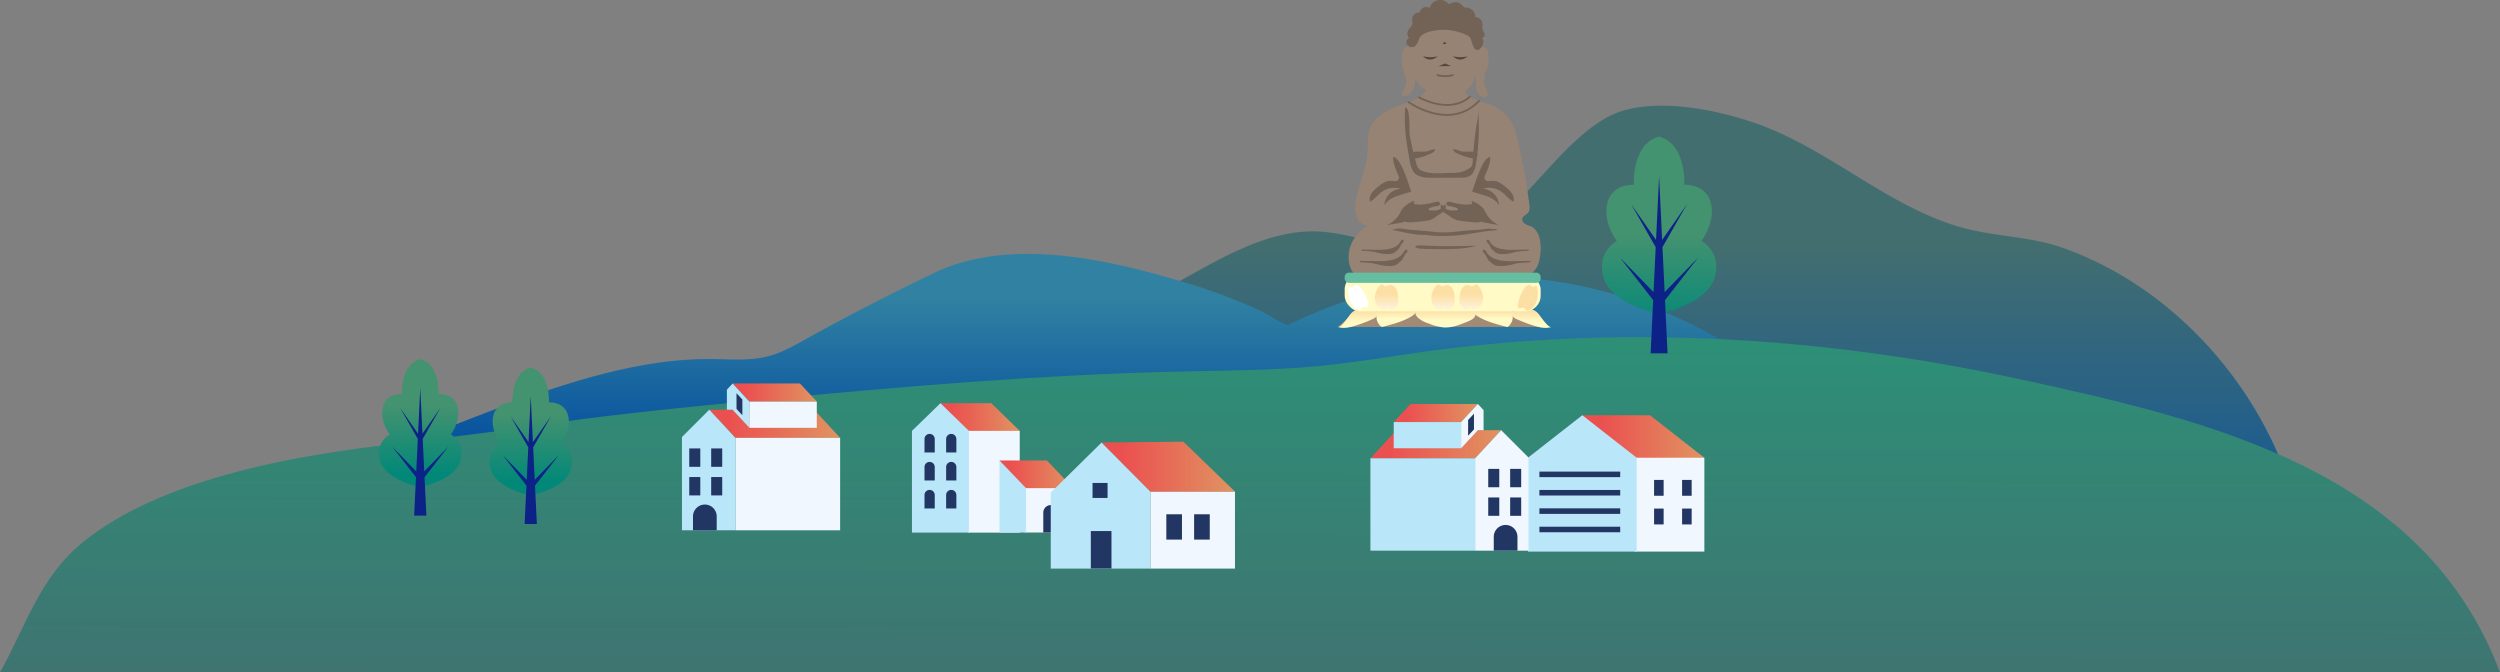 <svg xmlns="http://www.w3.org/2000/svg" xmlns:xlink="http://www.w3.org/1999/xlink" width="1428.551" height="384.206" viewBox="0 0 1428.551 384.206">
  <rect x="0" y="0" width="1428.551" height="384.206" fill="#808080" stroke="none"/>
  <defs>
    <linearGradient id="linear-gradient" x1="0.5" y1="1.164" x2="0.5" y2="0.348" gradientUnits="objectBoundingBox">
      <stop offset="0" stop-color="#fff"/>
      <stop offset="0.014" stop-color="#08539f"/>
      <stop offset="1" stop-color="#436e70"/>
    </linearGradient>
    <linearGradient id="linear-gradient-2" x1="12.892" y1="0.966" x2="12.892" y2="0.394" gradientUnits="objectBoundingBox">
      <stop offset="0.003" stop-color="#08539f"/>
      <stop offset="1" stop-color="#3182a2"/>
    </linearGradient>
    <linearGradient id="linear-gradient-3" x1="31.041" y1="-10.893" x2="-16.244" y2="6.48" gradientUnits="objectBoundingBox">
      <stop offset="0" stop-color="#279878"/>
      <stop offset="1" stop-color="#436e70"/>
    </linearGradient>
    <linearGradient id="linear-gradient-4" x1="0.512" y1="-0.26" x2="0.498" y2="1.218" xlink:href="#linear-gradient-3"/>
    <linearGradient id="linear-gradient-5" x1="0.5" y1="0.696" x2="0.5" y2="-0.479" gradientUnits="objectBoundingBox">
      <stop offset="0" stop-color="#fffac6"/>
      <stop offset="0.472" stop-color="#fcdfa4"/>
    </linearGradient>
    <linearGradient id="linear-gradient-6" x1="0.5" y1="0.613" x2="0.5" y2="-0.261" xlink:href="#linear-gradient-5"/>
    <linearGradient id="linear-gradient-7" x1="147.747" y1="0.696" x2="147.747" y2="-0.479" xlink:href="#linear-gradient-5"/>
    <linearGradient id="linear-gradient-8" x1="145.902" y1="0.613" x2="145.902" y2="-0.261" xlink:href="#linear-gradient-5"/>
    <linearGradient id="linear-gradient-9" x1="0.5" y1="0.68" x2="0.5" y2="-0.244" xlink:href="#linear-gradient-5"/>
    <linearGradient id="linear-gradient-10" x1="-47.578" y1="-44.169" x2="-47.578" y2="-46.216" gradientUnits="objectBoundingBox">
      <stop offset="0" stop-color="#fff"/>
      <stop offset="0.472" stop-color="#fcdfa4"/>
    </linearGradient>
    <linearGradient id="linear-gradient-11" x1="6.953" y1="29.432" x2="6.953" y2="27.457" xlink:href="#linear-gradient-10"/>
    <linearGradient id="linear-gradient-12" x1="0.5" y1="1.366" x2="0.5" y2="-0.651" xlink:href="#linear-gradient-10"/>
    <linearGradient id="linear-gradient-17" y1="0.5" x2="1" y2="0.5" gradientUnits="objectBoundingBox">
      <stop offset="0.156" stop-color="#eb5050"/>
      <stop offset="1" stop-color="#e09461"/>
    </linearGradient>
    <linearGradient id="linear-gradient-23" x1="0.5" y1="0.902" x2="0.5" y2="0.372" gradientUnits="objectBoundingBox">
      <stop offset="0" stop-color="#018878"/>
      <stop offset="1" stop-color="#439270"/>
    </linearGradient>
    <linearGradient id="linear-gradient-25" x1="0.5" y1="1.092" x2="0.5" y2="0.562" xlink:href="#linear-gradient-23"/>
  </defs>
  <g id="footer-vision-end" transform="translate(-20.102 -49.302)">
    <g id="圖層_1" data-name="圖層 1">
      <path id="Path_104" data-name="Path 104" d="M1239.094,210.773q7.789,5.01,15.171,10.745a224.934,224.934,0,0,1,75.656,108.815c-39.119,15.736-82.217,2.825-123.056-6.11-25.173-5.508-50.6-9.45-76.015-13.39-41.92,0-87.312-13.534-128.885-19.979-44.1-6.836-88.4-12.807-132.378-20.519-15.005-2.632-28.141-8.936-43.331-9.777-21.969-1.219-44.246-.163-66.247-.292q-67.947-.394-135.892-1.154c22.247-22.5,49.557-37.782,76.491-52.783,22.909-12.757,47.089-25.84,72.726-24.736,25.87,1.113,51.527,16.682,76.544,9.315,14.339-4.223,26.005-15.43,37.114-26.3,17.769-17.385,37.849-45.281,60.354-52.017,23.233-6.956,55.745-.2,78.017,7.88,39.853,14.463,73.207,46.206,113.731,58.278,20.032,5.967,40.2,5.224,60.128,12.317A194.2,194.2,0,0,1,1239.094,210.773Z" fill="url(#linear-gradient)"/>
      <path id="Path_105" data-name="Path 105" d="M1022.61,256.5s-116.163-94.461-266.5-21.51c-1.209.586-13.358-6.957-14.736-7.606A318.907,318.907,0,0,0,697.8,210.9c-45.11-13.626-100.8-26.37-144.342-5.452q-37.539,18.033-73.877,38.171c-6.383,3.538-12.824,7.16-19.937,9.108-9.628,2.636-19.865,2.05-29.888,1.783-57.468-1.533-118.577,25.925-170.9,45.6,82.059,4.328,166.717-1.605,249.24-1.605h353.3c8.987,0,161.8,1.789,161.942,0C1023.848,292.169,1026.989,260.065,1022.61,256.5Z" fill="url(#linear-gradient-2)"/>
      <path id="Path_106" data-name="Path 106" d="M1180.227,394.836s-.158,0-.432,0l-.03,17.259Q1180,403.466,1180.227,394.836Z" fill="url(#linear-gradient-3)"/>
      <path id="Path_107" data-name="Path 107" d="M1448.653,433.493c-43.423-115.12-164.975-143.71-273.3-167.285q-8.078-1.758-16.18-3.4c-106.153-21.47-215.828-27.464-323.312-12.8-21.086,2.877-41.631,6.521-63.287,8.545-25.566,2.389-52,2.459-78.169,3.053-80.711,1.833-160.222,8.726-239.017,16.2-45.967,4.361-91.946,8.942-136.209,15.687-55.758,8.5-114.8,11.389-170.092,27.131-28.591,8.141-58.7,19.8-81.986,38.8-24.309,19.835-32.243,47.665-47,74.081C20.1,433.508,1448.659,433.508,1448.653,433.493Z" fill="url(#linear-gradient-4)"/>
    </g>
    <g id="圖層_3" data-name="圖層 3">
      <g id="Group_238" data-name="Group 238">
        <path id="Path_108" data-name="Path 108" d="M784.518,236.122h118.8l-8.48-9.342-98.938-.758Z" fill="#a38a77"/>
        <g id="Group_236" data-name="Group 236">
          <path id="Path_109" data-name="Path 109" d="M784.518,236.122c3.171,1.116,6.681.319,9.9-.672a86.57,86.57,0,0,0,9.721-3.653,7.04,7.04,0,0,0,2.4-1.506,2.47,2.47,0,0,0,.593-2.6c-.489-1.07-1.833-1.421-3.011-1.592-4.6-.665-8.692-1.226-12.015,2.331C791.026,229.577,786.466,236.808,784.518,236.122Z" fill="url(#linear-gradient-5)"/>
          <path id="Path_110" data-name="Path 110" d="M809.061,235.727a1.235,1.235,0,0,0,.484.321,1.662,1.662,0,0,0,.881-.062c5.8-1.5,11.74-3.06,16.487-6.085,1.388-.885,2.772-2.272,2.069-3.566-.514-.944-1.916-1.347-3.189-1.567a60.761,60.761,0,0,0-10.4-.581c-3.343,0-6.97.083-9.58,1.731a8.616,8.616,0,0,0,1.214.173C806.649,229.644,805.817,232.632,809.061,235.727Z" fill="url(#linear-gradient-6)"/>
          <path id="Path_111" data-name="Path 111" d="M906.642,236.122c-3.171,1.116-6.681.319-9.894-.672a86.51,86.51,0,0,1-9.722-3.653,7.04,7.04,0,0,1-2.4-1.506,2.47,2.47,0,0,1-.593-2.6c.489-1.07,1.833-1.421,3.011-1.592,4.6-.665,8.692-1.226,12.015,2.331C900.134,229.577,904.694,236.808,906.642,236.122Z" fill="url(#linear-gradient-7)"/>
          <path id="Path_112" data-name="Path 112" d="M882.1,235.727a1.234,1.234,0,0,1-.484.321,1.662,1.662,0,0,1-.881-.062c-5.8-1.5-11.74-3.06-16.487-6.085-1.388-.885-2.772-2.272-2.069-3.566.514-.944,1.916-1.347,3.189-1.567a60.76,60.76,0,0,1,10.4-.581c3.343,0,6.971.083,9.58,1.731a8.6,8.6,0,0,1-1.214.173C884.511,229.644,885.343,232.632,882.1,235.727Z" fill="url(#linear-gradient-8)"/>
          <path id="Path_113" data-name="Path 113" d="M830.56,231.051a16.58,16.58,0,0,0,5.728,3.033,30.711,30.711,0,0,0,8.838,2.32c4.617.272,9.044-1.483,13.249-3.2a13.222,13.222,0,0,0,3.429-1.8,3.682,3.682,0,0,0,1.54-3.147,3.968,3.968,0,0,0-2.526-2.848,13.9,13.9,0,0,0-4.117-.871c-6.077-.645-12.272-1.174-18.372-.449C834.114,224.586,825,225.781,830.56,231.051Z" fill="url(#linear-gradient-9)"/>
        </g>
        <path id="Path_114" data-name="Path 114" d="M826.31,83.209c.246,3.607.822,7.718,2.649,11.106a16.685,16.685,0,0,0,16.374,8.709c3.739-.292,8.957-.409,12.127-1.987,4.573-2.275,5.6-8.315,6.639-11.846a29.1,29.1,0,0,0,.908-14.18,12.107,12.107,0,0,0-6.4-8.368c-3.2-1.649-7.25-2.137-11.146-2.581-6.253-.712-15.478-1.63-18.912,3.288C825.874,71.181,826.032,79.131,826.31,83.209Z" fill="#968374"/>
        <path id="Path_115" data-name="Path 115" d="M843.811,66.363A30.617,30.617,0,0,1,857.8,69.177a6.043,6.043,0,0,1,2.218,1.522c1.511,1.842,1.258,7.727,4.95,7.062,2.123-.382,4.337-6.46,1.335-6.5a2.245,2.245,0,0,0,2.072-2.77,12.911,12.911,0,0,0-.815-1.558c-.736-1.579-.107-3.492-.637-5.151a3.93,3.93,0,0,0-3.765-2.655,5.431,5.431,0,0,0-4.866-5.462,4.919,4.919,0,0,1-1.313-.155c-.735-.261-1.181-.982-1.722-1.544a4.992,4.992,0,0,0-5.9-.841,1.945,1.945,0,0,1-1.28.436,1.857,1.857,0,0,1-.825-.57,6.164,6.164,0,0,0-10.2,2.85,3.788,3.788,0,0,0-5.7,2.56,4.565,4.565,0,0,0-3.9,2.171c-1.035,1.727.055,3.226-.394,4.805-.417,1.467-2.222,2.367-2.615,4a4.5,4.5,0,0,0,.829,3.779,2.39,2.39,0,0,0-.56,4.171c3.476,2.519,5.264-.714,6.155-3.438.8-2.457,3.363-3.7,5.736-4.386A30.006,30.006,0,0,1,843.811,66.363Z" fill="#726356"/>
        <path id="Path_116" data-name="Path 116" d="M865.863,77.289a3.214,3.214,0,0,1,.967-.988c.974-.534,2.188.174,2.811,1.137.968,1.5,1.012,3.441,1.01,5.26a22.978,22.978,0,0,1-.05,4.294c-.276,1.427-1.437,2.7-1.924,4.1a8.575,8.575,0,0,0-.328,2.921c0,1.065-.149,2.264-.042,3.309a10.118,10.118,0,0,0,1.291,3.1c.48,1.007,1.262,3.068.128,3.942-.931.718-2.893.293-3.843-.415a5.4,5.4,0,0,1-1.979-3.679c-.9-4.84-.467-9.866.043-14.722.162-1.54-.494-3.424-.268-4.8C863.89,79.461,865.118,78.306,865.863,77.289Z" fill="#968374"/>
        <path id="Path_117" data-name="Path 117" d="M825.892,77.289a3.225,3.225,0,0,0-.967-.988c-.975-.534-2.189.174-2.811,1.137-.969,1.5-1.012,3.441-1.011,5.26,0,3.685,1.045,7.265,2.107,10.87a8.822,8.822,0,0,1,.47,2.356c.023,2.074-1.456,4.028-2.228,6.047-.322.844-.286,1.977,1.032,2.285a3.546,3.546,0,0,0,3.226-1.242c4.819-5.245,2.7-11.764,2.1-17.467-.161-1.54.495-3.424.269-4.8C827.864,79.461,826.637,78.306,825.892,77.289Z" fill="#968374"/>
        <path id="Path_118" data-name="Path 118" d="M805.311,208.5c-4.349.051-9.341-.171-12.061-3.565a10.4,10.4,0,0,1-1.652-3.219c-3.159-9.37,2.572-20.771,11.977-23.827-2.809,1.082-6.111-.666-7.627-3.267s-1.606-5.79-1.284-8.783c1.063-9.9,6.115-19.074,6.883-29,.343-4.428-.168-8.982,1.1-13.239,1.758-5.926,6.76-9.493,12.336-12.086,3.8-1.766,7.859-3.081,11.346-4.381,7.394-2.759,8.264-5.018,9.965-9.778a58.973,58.973,0,0,0,8.333-.222c1.412-.173,2.789-.449,4.207-.6a31.382,31.382,0,0,1,5.187-.149c2.332.147,1.5-.033,2.016.937.906,1.711.97,3.541,1.9,5.251.878,1.619,2.644,2.562,4.973,3.525,1.486.614,3.086,1.114,4.683,1.612,11.2,3.5,16.56,8.479,19.372,20.187a362.568,362.568,0,0,1,7.026,38.157c.206,1.593.358,3.365-.594,4.658-.993,1.35-3.035,1.937-3.412,3.571-.463,2.013,1.947,3.4,3.925,4,7.578,2.312,7.222,14.26,5.622,20.537-3.584,14.068-24.06,9.884-34.193,9.745Q835.323,208.147,805.311,208.5Z" fill="#968374"/>
        <path id="Path_119" data-name="Path 119" d="M833.284,81.457s3.451,4.193,8.4,0A17.716,17.716,0,0,1,833.284,81.457Z" fill="#524740"/>
        <path id="Path_120" data-name="Path 120" d="M850.405,81.457s3.452,4.193,8.4,0A17.716,17.716,0,0,1,850.405,81.457Z" fill="#524740"/>
        <path id="Path_121" data-name="Path 121" d="M842.138,87.131l3.585-1.567,3.6,1.5Z" fill="#524740"/>
        <ellipse id="Ellipse_120" data-name="Ellipse 120" cx="0.9" cy="0.553" rx="0.9" ry="0.553" transform="translate(844.652 73.461)" fill="#524740"/>
        <path id="Path_122" data-name="Path 122" d="M841.5,92.246a17.747,17.747,0,0,0,8.779,0" fill="none" stroke="#726356" stroke-linecap="round" stroke-linejoin="round" stroke-width="1.066"/>
        <path id="Path_123" data-name="Path 123" d="M831.013,104.955s17.328,9.974,28.933-.33" fill="none" stroke="#726356" stroke-linecap="round" stroke-linejoin="round" stroke-width="1.066"/>
        <path id="Path_124" data-name="Path 124" d="M824.947,107.618s23.5,17,40.3-.66" fill="none" stroke="#726356" stroke-linecap="round" stroke-linejoin="round" stroke-width="1.066"/>
        <path id="Path_125" data-name="Path 125" d="M832.284,183.469c3.5,0,7.126.713,10.716.731,3.619.017,7.234-.176,10.81-.495,7.047-.63,14.029-2.427,21.042-2.818a1.335,1.335,0,0,0,.485-.087c.31-.154.079-.481-.3-.571a4.22,4.22,0,0,0-1.2-.005c-1.008.062-1.784-.264-2.726-.28a29.443,29.443,0,0,0-3.255.345c-2.271.232-4.545.455-6.844.566-5.807.28-11.315,1.418-17.245,1.225-2.374-.077-4.722-.324-7.063-.571-4.188-.441-8.377-.684-12.553-1.115a29.114,29.114,0,0,0-5-.548c-.622.028-3.6.788-3.787.754C820.117,181.462,827.318,183.469,832.284,183.469Z" fill="#726356"/>
        <path id="Path_126" data-name="Path 126" d="M862.892,189.728c.316.1-.049.295-.4.382-6.2,1.559-14.047,1.647-21.423,1.537-2.306-.035-10.465.12-11.768-.813-2.343-1.68,4.075-1.286,6.121-1.177C844.584,190.144,853.7,189.974,862.892,189.728Z" fill="#726356"/>
        <path id="Path_127" data-name="Path 127" d="M807.014,198.542l-5.316-.087c-1.528-.025-3.054-.043-4.583-.039a.453.453,0,0,0,.141.616,1.324,1.324,0,0,0,.675.18,64.583,64.583,0,0,1,6.723.548c1.789.342,3.541.919,5.377,1.2a19.62,19.62,0,0,0,6.205.208c2.017-.342,2.94-1.515,4.456-2.782,1.141-.953,1.461-2.573,2.388-3.735.31-.388.686-.724.959-1.139a1.571,1.571,0,0,0,.243-1.411,1.229,1.229,0,0,0-1.4.255,5.1,5.1,0,0,0-.864,1.252C819.2,198.346,811.908,198.622,807.014,198.542Z" fill="#726356"/>
        <path id="Path_128" data-name="Path 128" d="M806.862,192.045l-4.7-.076c-1.35-.023-2.7-.038-4.048-.035a.4.4,0,0,0,.126.544,1.158,1.158,0,0,0,.6.16,56.988,56.988,0,0,1,5.938.483c1.579.3,3.127.812,4.748,1.063a17.356,17.356,0,0,0,5.48.183c1.781-.3,2.6-1.338,3.935-2.457,1.007-.841,1.291-2.272,2.109-3.3.274-.343.606-.639.847-1.006a1.389,1.389,0,0,0,.215-1.246,1.087,1.087,0,0,0-1.239.225,4.522,4.522,0,0,0-.763,1.106C817.624,191.872,811.184,192.116,806.862,192.045Z" fill="#726356"/>
        <path id="Path_129" data-name="Path 129" d="M884.724,198.542l5.316-.087c1.528-.025,3.054-.043,4.584-.039a.455.455,0,0,1-.142.616,1.324,1.324,0,0,1-.675.18,64.584,64.584,0,0,0-6.723.548c-1.788.342-3.541.919-5.377,1.2a19.619,19.619,0,0,1-6.2.208c-2.017-.342-2.939-1.515-4.456-2.782-1.14-.953-1.461-2.573-2.388-3.735-.31-.388-.686-.724-.959-1.139a1.571,1.571,0,0,1-.243-1.411,1.23,1.23,0,0,1,1.4.255,5.152,5.152,0,0,1,.864,1.252C872.537,198.346,879.83,198.622,884.724,198.542Z" fill="#726356"/>
        <path id="Path_130" data-name="Path 130" d="M884.876,192.045l4.7-.076c1.35-.023,2.7-.038,4.048-.035a.4.4,0,0,1-.125.544,1.159,1.159,0,0,1-.6.16,56.986,56.986,0,0,0-5.938.483c-1.579.3-3.127.812-4.748,1.063a17.355,17.355,0,0,1-5.48.183c-1.781-.3-2.6-1.338-3.935-2.457-1.007-.841-1.29-2.272-2.109-3.3-.273-.343-.606-.639-.846-1.006a1.383,1.383,0,0,1-.215-1.246,1.085,1.085,0,0,1,1.238.225,4.52,4.52,0,0,1,.763,1.106C874.114,191.872,880.554,192.116,884.876,192.045Z" fill="#726356"/>
        <path id="Path_131" data-name="Path 131" d="M832.725,166.174a41.955,41.955,0,0,0,7.652-1.43,3.728,3.728,0,0,1,1.522-.158,1.268,1.268,0,0,1,1.078.958,1.3,1.3,0,0,1-.768,1.252,4.682,4.682,0,0,1-1.519.36,13.822,13.822,0,0,0-3.6,1.016c-.426.186-.918.64-.652,1.02a.825.825,0,0,0,.63.253,16.57,16.57,0,0,0,3.574.08,5.556,5.556,0,0,0,3.227-1.406c.706-.688,1.226-1.668,2.171-1.949a3.379,3.379,0,0,1-.493,3.25c-1,1.408-2.627,2.1-4,3.07a14.4,14.4,0,0,1-4.573,2.6,52.9,52.9,0,0,1-7.854,1.023c-2.149.228-4.519.665-6.52-.385a3.031,3.031,0,0,1-1.088-.847,2.982,2.982,0,0,1-.42-1.9,8.464,8.464,0,0,1,2.5-5.549c1.9-1.889,3.594-1.615,6.121-1.33A17.736,17.736,0,0,0,832.725,166.174Z" fill="#726356"/>
        <path id="Path_132" data-name="Path 132" d="M856.811,166.174a41.981,41.981,0,0,1-7.653-1.43,3.722,3.722,0,0,0-1.521-.158,1.268,1.268,0,0,0-1.078.958,1.3,1.3,0,0,0,.768,1.252,4.682,4.682,0,0,0,1.519.36,13.822,13.822,0,0,1,3.6,1.016c.426.186.918.64.651,1.02a.823.823,0,0,1-.629.253,16.57,16.57,0,0,1-3.574.08,5.556,5.556,0,0,1-3.227-1.406c-.706-.688-1.226-1.668-2.171-1.949a3.374,3.374,0,0,0,.493,3.25c1,1.408,2.626,2.1,4,3.07a14.4,14.4,0,0,0,4.573,2.6,52.9,52.9,0,0,0,7.854,1.023c2.149.228,4.519.665,6.519-.385a3.026,3.026,0,0,0,1.089-.847,2.982,2.982,0,0,0,.42-1.9,8.464,8.464,0,0,0-2.5-5.549c-1.9-1.889-3.594-1.615-6.121-1.33A17.736,17.736,0,0,1,856.811,166.174Z" fill="#726356"/>
        <path id="Path_133" data-name="Path 133" d="M829.458,142.9a5.508,5.508,0,0,0,1.865,3.273c4.661,3.08,13.315,1.968,18.636,1.918a16.459,16.459,0,0,0,9.156-2.241c2.629-1.254,2.414-3.2,2.608-5.812.241-3.235.506-6.468.843-9.7A138.02,138.02,0,0,1,865.76,111.2c-1.1,4.4-.459,9.384-.6,13.885a148.166,148.166,0,0,1-1.532,17.114c-.809,5.447-2.306,8.636-8.26,8.649l-17.2.038c-3.764.008-8.358-.252-10.6-3.813a16.638,16.638,0,0,1-1.9-5.863c-1.9-10.059-3.468-20.3-2.6-30.5,3.187.39,2.157,13.261,2.567,15.608A160.915,160.915,0,0,0,829.458,142.9Z" fill="#726356"/>
        <path id="Path_134" data-name="Path 134" d="M835.672,135.724c1.548-.489,3.1-1.3,4.7-1.029a4.242,4.242,0,0,1-2.367,2.169,33.167,33.167,0,0,1-8.481,2.884c-2,.389-4.583-1.475-2.368-3.276C828.481,135.4,833.756,136.331,835.672,135.724Z" fill="#726356"/>
        <path id="Path_135" data-name="Path 135" d="M854.981,135.724c-1.547-.489-3.1-1.3-4.7-1.029a4.248,4.248,0,0,0,2.367,2.169,33.167,33.167,0,0,0,8.481,2.884c2.005.389,4.583-1.475,2.369-3.276C862.173,135.4,856.9,136.331,854.981,135.724Z" fill="#726356"/>
        <path id="Path_136" data-name="Path 136" d="M826.608,158.818l-4.966,1.467c-4,1.181-8.367,2.643-10.474,6.24a9.964,9.964,0,0,1,9.263-9.359,12.232,12.232,0,0,0-10.594,1.663c-2.439,1.731-4.219,4.358-6.89,5.7a5.648,5.648,0,0,1,.858-4.729,16.736,16.736,0,0,1,3.465-3.537c2.135-1.785,4.531-3.667,7.313-3.625.9.014,1.8.235,2.7.172a2.36,2.36,0,0,0,2.153-1.366,3.327,3.327,0,0,0-.452-2.356c-1.325-2.9-3.044-6.862-2.768-10.019C820.915,138.687,826.167,158.948,826.608,158.818Z" fill="#726356"/>
        <path id="Path_137" data-name="Path 137" d="M861.228,158.818l4.965,1.467c4,1.181,8.368,2.643,10.474,6.24a9.963,9.963,0,0,0-9.262-9.359A12.232,12.232,0,0,1,878,158.829c2.439,1.731,4.219,4.358,6.89,5.7a5.649,5.649,0,0,0-.859-4.729,16.731,16.731,0,0,0-3.464-3.537c-2.135-1.785-4.531-3.667-7.314-3.625-.9.014-1.8.235-2.7.172a2.358,2.358,0,0,1-2.153-1.366,3.322,3.322,0,0,1,.452-2.356c1.325-2.9,3.044-6.862,2.767-10.019C866.921,138.687,861.669,158.948,861.228,158.818Z" fill="#726356"/>
        <path id="Path_138" data-name="Path 138" d="M823.6,166.589a9.745,9.745,0,0,0-2.206,2.15,22.664,22.664,0,0,0-1.282,2.3,15.849,15.849,0,0,1-7.43,6.865q4.354-.644,8.668-1.531a2.329,2.329,0,0,0,2.03-1.465q1.479-2.637,2.755-5.381c.628-1.35,2.308-3.944,2.058-5.385A13.41,13.41,0,0,0,823.6,166.589Z" fill="#726356"/>
        <path id="Path_139" data-name="Path 139" d="M865.67,166.589a9.741,9.741,0,0,1,2.205,2.15,22.672,22.672,0,0,1,1.283,2.3,15.847,15.847,0,0,0,7.429,6.865q-4.353-.644-8.667-1.531a2.332,2.332,0,0,1-2.031-1.465q-1.477-2.637-2.755-5.381c-.628-1.35-2.308-3.944-2.057-5.385A13.419,13.419,0,0,1,865.67,166.589Z" fill="#726356"/>
        <rect id="Rectangle_240" data-name="Rectangle 240" width="111.991" height="21.385" rx="8.936" transform="translate(788.469 205.829)" fill="#fffac6"/>
        <rect id="Rectangle_241" data-name="Rectangle 241" width="111.991" height="5.832" rx="2.437" transform="translate(788.469 205.092)" fill="#65bea0"/>
        <g id="Group_237" data-name="Group 237">
          <path id="Path_140" data-name="Path 140" d="M790.576,217.91a13.086,13.086,0,0,0,1.95,5.447,6.558,6.558,0,0,0,4.316,3.054,1.15,1.15,0,0,0,1.267-.506c.106-.235.112-.535.219-.77.261-.575.989-.549,1.6-.4s1.3.348,1.747-.036c.459-.4.435-1.242.308-1.981a20.718,20.718,0,0,0-3.676-8,8.131,8.131,0,0,0-1.807-2.033,1.97,1.97,0,0,0-2.2-.289c-.539.379-.856,1.229-1.546,1.167a4.964,4.964,0,0,1-1.1-.48C790.21,212.536,790.434,216.9,790.576,217.91Z" fill="url(#linear-gradient-10)"/>
          <path id="Path_141" data-name="Path 141" d="M898.833,217.647a13.369,13.369,0,0,1-1.613,5.7,6.651,6.651,0,0,1-4.2,3.4,1.183,1.183,0,0,1-1.331-.44c-.125-.234-.153-.541-.278-.775-.308-.572-1.051-.5-1.668-.311s-1.31.437-1.79.071c-.5-.379-.532-1.246-.454-2.01a21.075,21.075,0,0,1,3.2-8.422,8.214,8.214,0,0,1,1.707-2.2,2.007,2.007,0,0,1,2.228-.432c.578.355.963,1.206,1.663,1.1a4.926,4.926,0,0,0,1.09-.56C898.831,212.118,898.908,216.608,898.833,217.647Z" fill="url(#linear-gradient-11)"/>
          <path id="Path_142" data-name="Path 142" d="M818.978,222.506a7.357,7.357,0,0,0,.156-1.864c-.021-2.587-.254-5.475-2.135-7.429a3.171,3.171,0,0,0-2.78-.982c-.92.181-1.795.876-2.682.594a6.166,6.166,0,0,1-1.211-.806c-1.645-.984-3.66,3.185-4,4.174a9.134,9.134,0,0,0-.282,5.739,5.778,5.778,0,0,0,4.966,4.254.718.718,0,0,0,.4-.046c.169-.091.244-.3.345-.465a1.232,1.232,0,0,1,1.637-.431c.231.138.413.351.631.509a2.187,2.187,0,0,0,2.224.059A5.187,5.187,0,0,0,818.978,222.506Z" fill="url(#linear-gradient-12)"/>
          <path id="Path_143" data-name="Path 143" d="M822,222.506a7.355,7.355,0,0,1-.156-1.864c.021-2.587.254-5.475,2.135-7.429a3.171,3.171,0,0,1,2.78-.982c.92.181,1.795.876,2.682.594a6.164,6.164,0,0,0,1.211-.806c1.645-.984,3.66,3.185,4,4.174a9.141,9.141,0,0,1,.283,5.739,5.781,5.781,0,0,1-4.967,4.254.719.719,0,0,1-.4-.046c-.169-.091-.244-.3-.345-.465a1.232,1.232,0,0,0-1.637-.431c-.231.138-.412.351-.631.509a2.187,2.187,0,0,1-2.224.059A5.187,5.187,0,0,1,822,222.506Z" fill="url(#linear-gradient-12)"/>
          <path id="Path_144" data-name="Path 144" d="M851.275,222.506a7.36,7.36,0,0,0,.156-1.864c-.021-2.587-.254-5.475-2.135-7.429a3.171,3.171,0,0,0-2.78-.982c-.92.181-1.795.876-2.682.594a6.166,6.166,0,0,1-1.211-.806c-1.645-.984-3.66,3.185-4,4.174a9.141,9.141,0,0,0-.283,5.739,5.78,5.78,0,0,0,4.967,4.254.719.719,0,0,0,.4-.046c.169-.091.244-.3.345-.465a1.231,1.231,0,0,1,1.637-.431c.231.138.412.351.631.509a2.187,2.187,0,0,0,2.224.059A5.187,5.187,0,0,0,851.275,222.506Z" fill="url(#linear-gradient-12)"/>
          <path id="Path_145" data-name="Path 145" d="M883.572,222.506a7.405,7.405,0,0,0,.156-1.864c-.021-2.587-.254-5.475-2.135-7.429a3.172,3.172,0,0,0-2.78-.982c-.921.181-1.795.876-2.682.594a6.166,6.166,0,0,1-1.211-.806c-1.645-.984-3.66,3.185-4,4.174a9.141,9.141,0,0,0-.283,5.739,5.78,5.78,0,0,0,4.967,4.254.719.719,0,0,0,.4-.046c.169-.091.244-.3.345-.465a1.231,1.231,0,0,1,1.637-.431c.231.138.412.351.63.509a2.189,2.189,0,0,0,2.225.059A5.187,5.187,0,0,0,883.572,222.506Z" fill="url(#linear-gradient-12)"/>
          <path id="Path_146" data-name="Path 146" d="M854.3,222.506a7.355,7.355,0,0,1-.156-1.864c.021-2.587.254-5.475,2.135-7.429a3.171,3.171,0,0,1,2.78-.982c.92.181,1.795.876,2.682.594a6.166,6.166,0,0,0,1.211-.806c1.645-.984,3.66,3.185,4,4.174a9.134,9.134,0,0,1,.282,5.739,5.778,5.778,0,0,1-4.966,4.254.717.717,0,0,1-.4-.046c-.169-.091-.244-.3-.345-.465a1.233,1.233,0,0,0-1.638-.431c-.23.138-.412.351-.63.509a2.187,2.187,0,0,1-2.224.059A5.187,5.187,0,0,1,854.3,222.506Z" fill="url(#linear-gradient-12)"/>
        </g>
      </g>
      <g id="Group_240" data-name="Group 240">
        <g id="Group_239" data-name="Group 239">
          <path id="Path_147" data-name="Path 147" d="M951.813,329.3l-27.552-42.725h38.661l31.089,24.3Z" fill="url(#linear-gradient-17)"/>
          <rect id="Rectangle_242" data-name="Rectangle 242" width="39.838" height="53.626" transform="translate(954.173 310.862)" fill="#f0f7ff"/>
          <path id="Path_148" data-name="Path 148" d="M955.35,364.488H893.173V310.874l31.089-24.3,31.089,24.3v53.614Z" fill="#bae6f9"/>
          <rect id="Rectangle_243" data-name="Rectangle 243" width="46.168" height="3.165" transform="translate(899.75 318.785)" fill="#223663"/>
          <rect id="Rectangle_244" data-name="Rectangle 244" width="46.168" height="3.165" transform="translate(899.75 329.283)" fill="#223663"/>
          <rect id="Rectangle_245" data-name="Rectangle 245" width="46.168" height="3.165" transform="translate(899.75 339.781)" fill="#223663"/>
          <rect id="Rectangle_246" data-name="Rectangle 246" width="46.168" height="3.165" transform="translate(899.75 350.279)" fill="#223663"/>
          <rect id="Rectangle_247" data-name="Rectangle 247" width="5.461" height="9.06" transform="translate(965.279 323.533)" fill="#223663"/>
          <rect id="Rectangle_248" data-name="Rectangle 248" width="5.461" height="9.06" transform="translate(965.279 339.915)" fill="#223663"/>
        </g>
        <rect id="Rectangle_249" data-name="Rectangle 249" width="5.461" height="9.06" transform="translate(981.289 323.533)" fill="#223663"/>
        <rect id="Rectangle_250" data-name="Rectangle 250" width="5.461" height="9.06" transform="translate(981.289 339.915)" fill="#223663"/>
      </g>
      <g id="Group_241" data-name="Group 241">
        <path id="Path_149" data-name="Path 149" d="M425.4,283.422l14.917,16.072h59.852l-14.917-16.072Z" fill="url(#linear-gradient-17)"/>
        <path id="Path_150" data-name="Path 150" d="M438.737,268.44l9.6,10.339h38.5l-9.6-10.339Z" fill="url(#linear-gradient-17)"/>
        <path id="Path_151" data-name="Path 151" d="M448.332,278.778V293.76l-9.6-10.339h-3.273V271.966l3.273-3.527Z" fill="#bae6f9"/>
        <rect id="Rectangle_251" data-name="Rectangle 251" width="38.5" height="14.982" transform="translate(448.332 278.778)" fill="#f0f7ff"/>
        <rect id="Rectangle_252" data-name="Rectangle 252" width="59.852" height="52.822" transform="translate(440.317 299.494)" fill="#f0f7ff"/>
        <path id="Path_152" data-name="Path 152" d="M425.4,283.422l-15.612,15.612v53.282h30.529V299.494Z" fill="#bae6f9"/>
        <rect id="Rectangle_253" data-name="Rectangle 253" width="6.308" height="10.501" transform="translate(413.959 305.548)" fill="#223663"/>
        <rect id="Rectangle_254" data-name="Rectangle 254" width="6.308" height="10.501" transform="translate(426.487 305.548)" fill="#223663"/>
        <rect id="Rectangle_255" data-name="Rectangle 255" width="6.308" height="10.501" transform="translate(413.959 321.889)" fill="#223663"/>
        <rect id="Rectangle_256" data-name="Rectangle 256" width="6.308" height="10.501" transform="translate(426.487 321.889)" fill="#223663"/>
        <path id="Path_153" data-name="Path 153" d="M440.959,273.992v8.977l3.35,3.61V277.6Z" fill="#223663"/>
        <path id="Path_154" data-name="Path 154" d="M429.641,352.316h-13.55v-7.923a6.775,6.775,0,0,1,6.775-6.776h0a6.775,6.775,0,0,1,6.775,6.776Z" fill="#223663"/>
      </g>
      <g id="Group_247" data-name="Group 247">
        <path id="Path_155" data-name="Path 155" d="M571.91,307.529l-14.424-27.84h29.04L602.8,295.52Z" fill="url(#linear-gradient-17)"/>
        <rect id="Rectangle_257" data-name="Rectangle 257" width="29.656" height="58.142" transform="translate(573.145 295.512)" fill="#f0f7ff"/>
        <path id="Path_156" data-name="Path 156" d="M573.762,353.654H541.209V295.52l16.276-15.831,16.276,15.831v58.134Z" fill="#bae6f9"/>
        <g id="Group_242" data-name="Group 242">
          <path id="Path_157" data-name="Path 157" d="M554.231,307.838h-5.848V300.17a2.924,2.924,0,0,1,2.924-2.924h0a2.924,2.924,0,0,1,2.924,2.924Z" fill="#223663"/>
          <path id="Path_158" data-name="Path 158" d="M566.588,307.838H560.74V300.17a2.924,2.924,0,0,1,2.924-2.924h0a2.924,2.924,0,0,1,2.924,2.924Z" fill="#223663"/>
        </g>
        <g id="Group_243" data-name="Group 243">
          <path id="Path_159" data-name="Path 159" d="M554.231,323.837h-5.848v-7.668a2.924,2.924,0,0,1,2.924-2.924h0a2.924,2.924,0,0,1,2.924,2.924Z" fill="#223663"/>
          <path id="Path_160" data-name="Path 160" d="M566.588,323.837H560.74v-7.668a2.924,2.924,0,0,1,2.924-2.924h0a2.924,2.924,0,0,1,2.924,2.924Z" fill="#223663"/>
        </g>
        <g id="Group_244" data-name="Group 244">
          <path id="Path_161" data-name="Path 161" d="M554.231,339.836h-5.848v-7.668a2.924,2.924,0,0,1,2.924-2.924h0a2.924,2.924,0,0,1,2.924,2.924Z" fill="#223663"/>
          <path id="Path_162" data-name="Path 162" d="M566.588,339.836H560.74v-7.668a2.924,2.924,0,0,1,2.924-2.924h0a2.924,2.924,0,0,1,2.924,2.924Z" fill="#223663"/>
        </g>
        <g id="Group_246" data-name="Group 246">
          <g id="Group_245" data-name="Group 245">
            <path id="Path_163" data-name="Path 163" d="M604.677,340.263l-13.433-27.84h27.044l15.157,15.831Z" fill="url(#linear-gradient-17)"/>
            <rect id="Rectangle_258" data-name="Rectangle 258" width="27.618" height="25.344" transform="translate(605.828 328.246)" fill="#f0f7ff"/>
            <path id="Path_164" data-name="Path 164" d="M606.4,353.59H591.244V312.423L606.4,328.254V353.59Z" fill="#bae6f9"/>
          </g>
          <path id="Path_165" data-name="Path 165" d="M620.594,337.9a4.34,4.34,0,0,0-4.34,4.34V353.59h8.681V342.243A4.341,4.341,0,0,0,620.594,337.9Z" fill="#223663"/>
        </g>
      </g>
      <g id="Group_255" data-name="Group 255">
        <g id="Group_248" data-name="Group 248">
          <rect id="Rectangle_259" data-name="Rectangle 259" width="48.349" height="44.106" transform="translate(725.791 374.207) rotate(180)" fill="#f0f7ff"/>
        </g>
        <g id="Group_249" data-name="Group 249">
          <path id="Path_166" data-name="Path 166" d="M620.526,330.783v43.425h56.916V329.94l-27.826-27.826Z" fill="#bae6f9"/>
        </g>
        <g id="Group_250" data-name="Group 250">
          <path id="Path_167" data-name="Path 167" d="M725.809,330.23,696.3,301.692l-46.681.454,27.826,28.084Z" fill="url(#linear-gradient-17)"/>
        </g>
        <g id="Group_251" data-name="Group 251">
          <rect id="Rectangle_260" data-name="Rectangle 260" width="8.932" height="14.476" transform="translate(711.379 357.641) rotate(180)" fill="#223663"/>
        </g>
        <g id="Group_252" data-name="Group 252">
          <rect id="Rectangle_261" data-name="Rectangle 261" width="8.932" height="14.476" transform="translate(695.5 357.641) rotate(180)" fill="#223663"/>
        </g>
        <g id="Group_253" data-name="Group 253">
          <rect id="Rectangle_262" data-name="Rectangle 262" width="8.577" height="8.577" transform="translate(644.406 325.266)" fill="#223663"/>
        </g>
        <g id="Group_254" data-name="Group 254">
          <rect id="Rectangle_263" data-name="Rectangle 263" width="11.801" height="21.407" transform="translate(643.422 352.76)" fill="#223663"/>
        </g>
      </g>
      <g id="Group_256" data-name="Group 256">
        <path id="Path_168" data-name="Path 168" d="M340.835,302.39s5.138-6.661,4.187-14.083-6.852-9.135-11.229-9.135c0,0,.85-17.128-10.422-19.792-11.273,2.664-10.423,19.792-10.423,19.792-4.377,0-10.277,1.713-11.228,9.135s4.186,14.083,4.186,14.083-8.754,4.567-5.328,15.415,22.793,14.654,22.793,14.654,19.367-3.806,22.793-14.654S340.835,302.39,340.835,302.39Z" fill="url(#linear-gradient-23)"/>
        <path id="Path_169" data-name="Path 169" d="M339.411,309.344l-13.754,14.147-.889-18.566,10.11-17.7-10.252,14.739-1.255-26.2-1.255,26.2-10.252-14.739,10.11,17.7-.889,18.566L307.33,309.344l13.6,17.446-1.051,21.937h6.99l-1.051-21.937Z" fill="#0c2287"/>
      </g>
      <g id="Group_257" data-name="Group 257">
        <path id="Path_170" data-name="Path 170" d="M277.712,297.576s5.138-6.661,4.187-14.083-6.851-9.135-11.228-9.135c0,0,.85-17.128-10.423-19.792-11.273,2.664-10.423,19.792-10.423,19.792-4.377,0-10.276,1.713-11.228,9.135s4.187,14.083,4.187,14.083-8.754,4.568-5.329,15.415,22.793,14.654,22.793,14.654,19.367-3.806,22.793-14.654S277.712,297.576,277.712,297.576Z" fill="url(#linear-gradient-23)"/>
        <path id="Path_171" data-name="Path 171" d="M276.288,304.53l-13.754,14.147-.889-18.566,10.11-17.7L261.5,297.151l-1.255-26.2-1.255,26.2-10.252-14.739,10.11,17.7-.889,18.566L244.207,304.53l13.6,17.446-1.051,21.937h6.99l-1.051-21.937Z" fill="#0c2287"/>
      </g>
      <g id="Group_258" data-name="Group 258">
        <path id="Path_172" data-name="Path 172" d="M992.332,187.011s7.118-9.227,5.8-19.509-9.491-12.654-15.555-12.654c0,0,1.178-23.727-14.438-27.418-15.616,3.691-14.438,27.418-14.438,27.418-6.064,0-14.237,2.373-15.555,12.654s5.8,19.509,5.8,19.509-12.127,6.327-7.381,21.355,31.574,20.3,31.574,20.3,26.829-5.272,31.574-20.3S992.332,187.011,992.332,187.011Z" fill="url(#linear-gradient-25)"/>
        <path id="Path_173" data-name="Path 173" d="M990.359,196.644l-19.054,19.6-1.232-25.719L984.079,166l-14.2,20.417-1.738-36.288L966.4,186.421,952.2,166,966.2,190.523l-1.232,25.719-19.054-19.6,18.835,24.168L963.3,251.2h9.683l-1.456-30.389Z" fill="#0c2287"/>
      </g>
      <g id="Group_259" data-name="Group 259">
        <path id="Path_174" data-name="Path 174" d="M877.9,295.115,863,311.177H803.182l14.908-16.062Z" fill="url(#linear-gradient-17)"/>
        <path id="Path_175" data-name="Path 175" d="M864.576,280.142l-9.589,10.332H816.51l9.589-10.332Z" fill="url(#linear-gradient-17)"/>
        <path id="Path_176" data-name="Path 176" d="M854.987,290.474v14.973l9.589-10.332h3.271V283.667l-3.271-3.524Z" fill="#f0f7ff"/>
        <rect id="Rectangle_264" data-name="Rectangle 264" width="38.476" height="14.973" transform="translate(816.51 290.474)" fill="#bae6f9"/>
        <rect id="Rectangle_265" data-name="Rectangle 265" width="59.815" height="52.789" transform="translate(803.182 311.177)" fill="#bae6f9"/>
        <path id="Path_177" data-name="Path 177" d="M877.9,295.115l15.6,15.6v53.249H863V311.177Z" fill="#f0f7ff"/>
        <rect id="Rectangle_266" data-name="Rectangle 266" width="6.304" height="10.495" transform="translate(889.339 327.722) rotate(180)" fill="#223663"/>
        <rect id="Rectangle_267" data-name="Rectangle 267" width="6.304" height="10.495" transform="translate(876.817 327.722) rotate(180)" fill="#223663"/>
        <rect id="Rectangle_268" data-name="Rectangle 268" width="6.304" height="10.494" transform="translate(889.339 344.053) rotate(180)" fill="#223663"/>
        <rect id="Rectangle_269" data-name="Rectangle 269" width="6.304" height="10.494" transform="translate(876.817 344.053) rotate(180)" fill="#223663"/>
        <path id="Path_178" data-name="Path 178" d="M862.355,285.692v8.972l-3.348,3.608V289.3Z" fill="#223663"/>
        <path id="Path_179" data-name="Path 179" d="M873.665,363.967h13.543v-7.919a6.772,6.772,0,0,0-6.771-6.771h0a6.772,6.772,0,0,0-6.772,6.771Z" fill="#223663"/>
      </g>
    </g>
  </g>
</svg>
